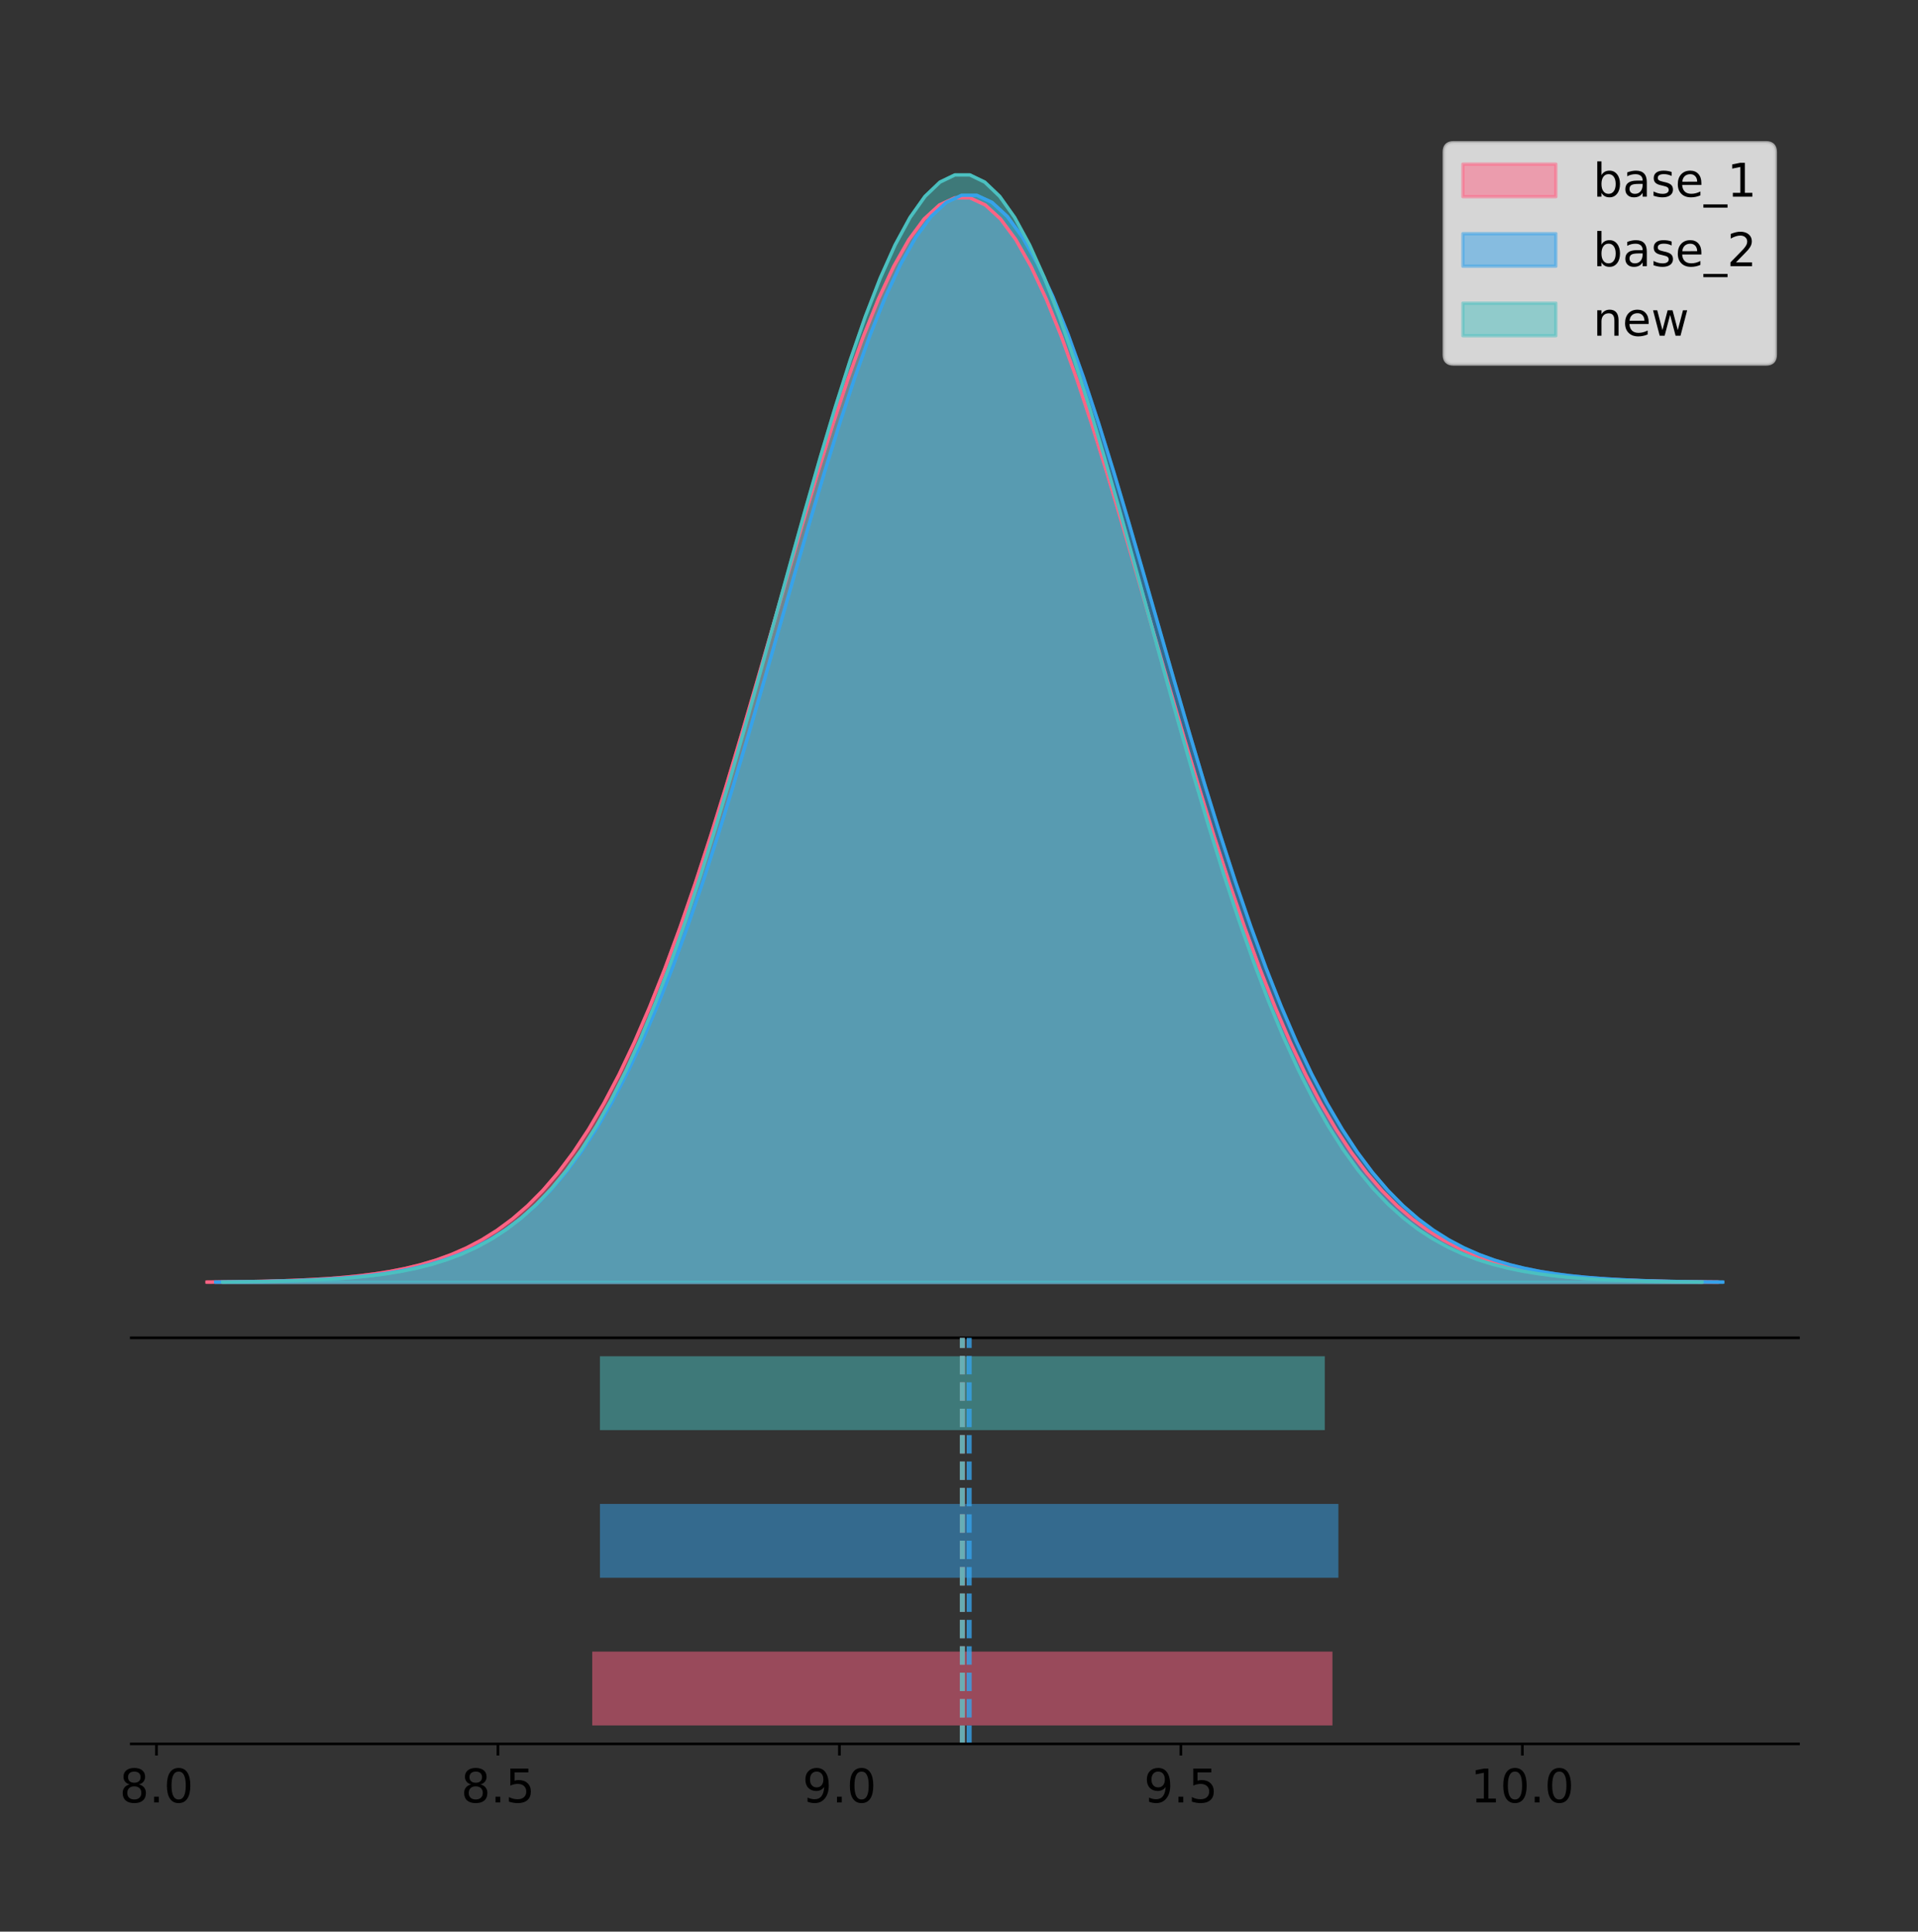 <?xml version="1.0" encoding="utf-8" standalone="no"?>
<!DOCTYPE svg PUBLIC "-//W3C//DTD SVG 1.1//EN"
  "http://www.w3.org/Graphics/SVG/1.1/DTD/svg11.dtd">
<!-- Created with matplotlib (https://matplotlib.org/) -->
<svg height="581.789pt" version="1.1" viewBox="0 0 577.736 581.789" width="577.736pt" xmlns="http://www.w3.org/2000/svg" xmlns:xlink="http://www.w3.org/1999/xlink">
 <rect x="0" y="0" width="577.736" height="581.789" fill="#333333" stroke="none"/>
 <defs>
  <style type="text/css">
*{stroke-linecap:butt;stroke-linejoin:round;}
  </style>
 </defs>
 <g id="figure_1">
  <g id="patch_1">
   <path d="M 0 581.789 
L 577.736 581.789 
L 577.736 0 
L 0 0 
z
" style="fill:none;"/>
  </g>
  <g id="axes_1">
   <g id="patch_2">
    <path d="M 39.536 402.93 
L 541.736 402.93 
L 541.736 36 
L 39.536 36 
z
" style="fill:none;"/>
   </g>
   <g id="PolyCollection_1">
    <defs>
     <path d="M 62.363 -195.538 
L 62.363 -195.648 
L 66.959 -195.689 
L 71.556 -195.745 
L 76.152 -195.819 
L 80.748 -195.917 
L 85.344 -196.047 
L 89.94 -196.216 
L 94.537 -196.436 
L 99.133 -196.719 
L 103.729 -197.082 
L 108.325 -197.543 
L 112.921 -198.124 
L 117.518 -198.853 
L 122.114 -199.759 
L 126.71 -200.877 
L 131.306 -202.248 
L 135.902 -203.916 
L 140.499 -205.931 
L 145.095 -208.346 
L 149.691 -211.219 
L 154.287 -214.613 
L 158.884 -218.59 
L 163.48 -223.214 
L 168.076 -228.551 
L 172.672 -234.659 
L 177.268 -241.597 
L 181.865 -249.411 
L 186.461 -258.142 
L 191.057 -267.813 
L 195.653 -278.436 
L 200.249 -290.001 
L 204.846 -302.479 
L 209.442 -315.818 
L 214.038 -329.939 
L 218.634 -344.741 
L 223.23 -360.095 
L 227.827 -375.848 
L 232.423 -391.822 
L 237.019 -407.822 
L 241.615 -423.631 
L 246.211 -439.022 
L 250.808 -453.761 
L 255.404 -467.609 
L 260 -480.333 
L 264.596 -491.713 
L 269.192 -501.543 
L 273.789 -509.641 
L 278.385 -515.855 
L 282.981 -520.065 
L 287.577 -522.192 
L 292.174 -522.192 
L 296.77 -520.065 
L 301.366 -515.855 
L 305.962 -509.641 
L 310.558 -501.543 
L 315.155 -491.713 
L 319.751 -480.333 
L 324.347 -467.609 
L 328.943 -453.761 
L 333.539 -439.022 
L 338.136 -423.631 
L 342.732 -407.822 
L 347.328 -391.822 
L 351.924 -375.848 
L 356.52 -360.095 
L 361.117 -344.741 
L 365.713 -329.939 
L 370.309 -315.818 
L 374.905 -302.479 
L 379.501 -290.001 
L 384.098 -278.436 
L 388.694 -267.813 
L 393.29 -258.142 
L 397.886 -249.411 
L 402.483 -241.597 
L 407.079 -234.659 
L 411.675 -228.551 
L 416.271 -223.214 
L 420.867 -218.59 
L 425.464 -214.613 
L 430.06 -211.219 
L 434.656 -208.346 
L 439.252 -205.931 
L 443.848 -203.916 
L 448.445 -202.248 
L 453.041 -200.877 
L 457.637 -199.759 
L 462.233 -198.853 
L 466.829 -198.124 
L 471.426 -197.543 
L 476.022 -197.082 
L 480.618 -196.719 
L 485.214 -196.436 
L 489.81 -196.216 
L 494.407 -196.047 
L 499.003 -195.917 
L 503.599 -195.819 
L 508.195 -195.745 
L 512.791 -195.689 
L 517.388 -195.648 
L 517.388 -195.538 
L 517.388 -195.538 
L 512.791 -195.538 
L 508.195 -195.538 
L 503.599 -195.538 
L 499.003 -195.538 
L 494.407 -195.538 
L 489.81 -195.538 
L 485.214 -195.538 
L 480.618 -195.538 
L 476.022 -195.538 
L 471.426 -195.538 
L 466.829 -195.538 
L 462.233 -195.538 
L 457.637 -195.538 
L 453.041 -195.538 
L 448.445 -195.538 
L 443.848 -195.538 
L 439.252 -195.538 
L 434.656 -195.538 
L 430.06 -195.538 
L 425.464 -195.538 
L 420.867 -195.538 
L 416.271 -195.538 
L 411.675 -195.538 
L 407.079 -195.538 
L 402.483 -195.538 
L 397.886 -195.538 
L 393.29 -195.538 
L 388.694 -195.538 
L 384.098 -195.538 
L 379.501 -195.538 
L 374.905 -195.538 
L 370.309 -195.538 
L 365.713 -195.538 
L 361.117 -195.538 
L 356.52 -195.538 
L 351.924 -195.538 
L 347.328 -195.538 
L 342.732 -195.538 
L 338.136 -195.538 
L 333.539 -195.538 
L 328.943 -195.538 
L 324.347 -195.538 
L 319.751 -195.538 
L 315.155 -195.538 
L 310.558 -195.538 
L 305.962 -195.538 
L 301.366 -195.538 
L 296.77 -195.538 
L 292.174 -195.538 
L 287.577 -195.538 
L 282.981 -195.538 
L 278.385 -195.538 
L 273.789 -195.538 
L 269.192 -195.538 
L 264.596 -195.538 
L 260 -195.538 
L 255.404 -195.538 
L 250.808 -195.538 
L 246.211 -195.538 
L 241.615 -195.538 
L 237.019 -195.538 
L 232.423 -195.538 
L 227.827 -195.538 
L 223.23 -195.538 
L 218.634 -195.538 
L 214.038 -195.538 
L 209.442 -195.538 
L 204.846 -195.538 
L 200.249 -195.538 
L 195.653 -195.538 
L 191.057 -195.538 
L 186.461 -195.538 
L 181.865 -195.538 
L 177.268 -195.538 
L 172.672 -195.538 
L 168.076 -195.538 
L 163.48 -195.538 
L 158.884 -195.538 
L 154.287 -195.538 
L 149.691 -195.538 
L 145.095 -195.538 
L 140.499 -195.538 
L 135.902 -195.538 
L 131.306 -195.538 
L 126.71 -195.538 
L 122.114 -195.538 
L 117.518 -195.538 
L 112.921 -195.538 
L 108.325 -195.538 
L 103.729 -195.538 
L 99.133 -195.538 
L 94.537 -195.538 
L 89.94 -195.538 
L 85.344 -195.538 
L 80.748 -195.538 
L 76.152 -195.538 
L 71.556 -195.538 
L 66.959 -195.538 
L 62.363 -195.538 
z
" id="m85e033e6fc" style="stroke:#ff6384;stroke-opacity:0.5;"/>
    </defs>
    <g clip-path="url(#pa60675b0aa)">
     <use style="fill:#ff6384;fill-opacity:0.5;stroke:#ff6384;stroke-opacity:0.5;" x="0" xlink:href="#m85e033e6fc" y="581.789"/>
    </g>
   </g>
   <g id="PolyCollection_2">
    <defs>
     <path d="M 64.957 -195.538 
L 64.957 -195.648 
L 69.542 -195.689 
L 74.127 -195.745 
L 78.713 -195.82 
L 83.298 -195.918 
L 87.883 -196.048 
L 92.469 -196.218 
L 97.054 -196.438 
L 101.64 -196.722 
L 106.225 -197.086 
L 110.81 -197.548 
L 115.396 -198.13 
L 119.981 -198.86 
L 124.566 -199.768 
L 129.152 -200.89 
L 133.737 -202.264 
L 138.323 -203.936 
L 142.908 -205.955 
L 147.493 -208.376 
L 152.079 -211.256 
L 156.664 -214.658 
L 161.249 -218.644 
L 165.835 -223.28 
L 170.42 -228.629 
L 175.006 -234.752 
L 179.591 -241.706 
L 184.176 -249.539 
L 188.762 -258.29 
L 193.347 -267.984 
L 197.932 -278.632 
L 202.518 -290.224 
L 207.103 -302.732 
L 211.689 -316.102 
L 216.274 -330.256 
L 220.859 -345.093 
L 225.445 -360.484 
L 230.03 -376.274 
L 234.615 -392.286 
L 239.201 -408.323 
L 243.786 -424.17 
L 248.372 -439.598 
L 252.957 -454.371 
L 257.542 -468.251 
L 262.128 -481.006 
L 266.713 -492.413 
L 271.298 -502.266 
L 275.884 -510.383 
L 280.469 -516.611 
L 285.055 -520.832 
L 289.64 -522.963 
L 294.225 -522.963 
L 298.811 -520.832 
L 303.396 -516.611 
L 307.981 -510.383 
L 312.567 -502.266 
L 317.152 -492.413 
L 321.738 -481.006 
L 326.323 -468.251 
L 330.908 -454.371 
L 335.494 -439.598 
L 340.079 -424.17 
L 344.664 -408.323 
L 349.25 -392.286 
L 353.835 -376.274 
L 358.42 -360.484 
L 363.006 -345.093 
L 367.591 -330.256 
L 372.177 -316.102 
L 376.762 -302.732 
L 381.347 -290.224 
L 385.933 -278.632 
L 390.518 -267.984 
L 395.103 -258.29 
L 399.689 -249.539 
L 404.274 -241.706 
L 408.86 -234.752 
L 413.445 -228.629 
L 418.03 -223.28 
L 422.616 -218.644 
L 427.201 -214.658 
L 431.786 -211.256 
L 436.372 -208.376 
L 440.957 -205.955 
L 445.543 -203.936 
L 450.128 -202.264 
L 454.713 -200.89 
L 459.299 -199.768 
L 463.884 -198.86 
L 468.469 -198.13 
L 473.055 -197.548 
L 477.64 -197.086 
L 482.226 -196.722 
L 486.811 -196.438 
L 491.396 -196.218 
L 495.982 -196.048 
L 500.567 -195.918 
L 505.152 -195.82 
L 509.738 -195.745 
L 514.323 -195.689 
L 518.909 -195.648 
L 518.909 -195.538 
L 518.909 -195.538 
L 514.323 -195.538 
L 509.738 -195.538 
L 505.152 -195.538 
L 500.567 -195.538 
L 495.982 -195.538 
L 491.396 -195.538 
L 486.811 -195.538 
L 482.226 -195.538 
L 477.64 -195.538 
L 473.055 -195.538 
L 468.469 -195.538 
L 463.884 -195.538 
L 459.299 -195.538 
L 454.713 -195.538 
L 450.128 -195.538 
L 445.543 -195.538 
L 440.957 -195.538 
L 436.372 -195.538 
L 431.786 -195.538 
L 427.201 -195.538 
L 422.616 -195.538 
L 418.03 -195.538 
L 413.445 -195.538 
L 408.86 -195.538 
L 404.274 -195.538 
L 399.689 -195.538 
L 395.103 -195.538 
L 390.518 -195.538 
L 385.933 -195.538 
L 381.347 -195.538 
L 376.762 -195.538 
L 372.177 -195.538 
L 367.591 -195.538 
L 363.006 -195.538 
L 358.42 -195.538 
L 353.835 -195.538 
L 349.25 -195.538 
L 344.664 -195.538 
L 340.079 -195.538 
L 335.494 -195.538 
L 330.908 -195.538 
L 326.323 -195.538 
L 321.738 -195.538 
L 317.152 -195.538 
L 312.567 -195.538 
L 307.981 -195.538 
L 303.396 -195.538 
L 298.811 -195.538 
L 294.225 -195.538 
L 289.64 -195.538 
L 285.055 -195.538 
L 280.469 -195.538 
L 275.884 -195.538 
L 271.298 -195.538 
L 266.713 -195.538 
L 262.128 -195.538 
L 257.542 -195.538 
L 252.957 -195.538 
L 248.372 -195.538 
L 243.786 -195.538 
L 239.201 -195.538 
L 234.615 -195.538 
L 230.03 -195.538 
L 225.445 -195.538 
L 220.859 -195.538 
L 216.274 -195.538 
L 211.689 -195.538 
L 207.103 -195.538 
L 202.518 -195.538 
L 197.932 -195.538 
L 193.347 -195.538 
L 188.762 -195.538 
L 184.176 -195.538 
L 179.591 -195.538 
L 175.006 -195.538 
L 170.42 -195.538 
L 165.835 -195.538 
L 161.249 -195.538 
L 156.664 -195.538 
L 152.079 -195.538 
L 147.493 -195.538 
L 142.908 -195.538 
L 138.323 -195.538 
L 133.737 -195.538 
L 129.152 -195.538 
L 124.566 -195.538 
L 119.981 -195.538 
L 115.396 -195.538 
L 110.81 -195.538 
L 106.225 -195.538 
L 101.64 -195.538 
L 97.054 -195.538 
L 92.469 -195.538 
L 87.883 -195.538 
L 83.298 -195.538 
L 78.713 -195.538 
L 74.127 -195.538 
L 69.542 -195.538 
L 64.957 -195.538 
z
" id="m03322ee466" style="stroke:#36a2eb;stroke-opacity:0.5;"/>
    </defs>
    <g clip-path="url(#pa60675b0aa)">
     <use style="fill:#36a2eb;fill-opacity:0.5;stroke:#36a2eb;stroke-opacity:0.5;" x="0" xlink:href="#m03322ee466" y="581.789"/>
    </g>
   </g>
   <g id="PolyCollection_3">
    <defs>
     <path d="M 67.082 -195.538 
L 67.082 -195.65 
L 71.583 -195.692 
L 76.084 -195.749 
L 80.585 -195.825 
L 85.086 -195.925 
L 89.587 -196.058 
L 94.088 -196.23 
L 98.588 -196.455 
L 103.089 -196.744 
L 107.59 -197.115 
L 112.091 -197.585 
L 116.592 -198.179 
L 121.093 -198.923 
L 125.594 -199.848 
L 130.095 -200.99 
L 134.595 -202.39 
L 139.096 -204.093 
L 143.597 -206.151 
L 148.098 -208.617 
L 152.599 -211.552 
L 157.1 -215.017 
L 161.601 -219.078 
L 166.102 -223.801 
L 170.602 -229.25 
L 175.103 -235.488 
L 179.604 -242.572 
L 184.105 -250.552 
L 188.606 -259.468 
L 193.107 -269.344 
L 197.608 -280.192 
L 202.108 -292.002 
L 206.609 -304.744 
L 211.11 -318.365 
L 215.611 -332.786 
L 220.112 -347.901 
L 224.613 -363.58 
L 229.114 -379.667 
L 233.615 -395.98 
L 238.115 -412.318 
L 242.616 -428.462 
L 247.117 -444.18 
L 251.618 -459.23 
L 256.119 -473.372 
L 260.62 -486.366 
L 265.121 -497.987 
L 269.622 -508.025 
L 274.122 -516.294 
L 278.623 -522.64 
L 283.124 -526.94 
L 287.625 -529.111 
L 292.126 -529.111 
L 296.627 -526.94 
L 301.128 -522.64 
L 305.628 -516.294 
L 310.129 -508.025 
L 314.63 -497.987 
L 319.131 -486.366 
L 323.632 -473.372 
L 328.133 -459.23 
L 332.634 -444.18 
L 337.135 -428.462 
L 341.635 -412.318 
L 346.136 -395.98 
L 350.637 -379.667 
L 355.138 -363.58 
L 359.639 -347.901 
L 364.14 -332.786 
L 368.641 -318.365 
L 373.142 -304.744 
L 377.642 -292.002 
L 382.143 -280.192 
L 386.644 -269.344 
L 391.145 -259.468 
L 395.646 -250.552 
L 400.147 -242.572 
L 404.648 -235.488 
L 409.148 -229.25 
L 413.649 -223.801 
L 418.15 -219.078 
L 422.651 -215.017 
L 427.152 -211.552 
L 431.653 -208.617 
L 436.154 -206.151 
L 440.655 -204.093 
L 445.155 -202.39 
L 449.656 -200.99 
L 454.157 -199.848 
L 458.658 -198.923 
L 463.159 -198.179 
L 467.66 -197.585 
L 472.161 -197.115 
L 476.662 -196.744 
L 481.162 -196.455 
L 485.663 -196.23 
L 490.164 -196.058 
L 494.665 -195.925 
L 499.166 -195.825 
L 503.667 -195.749 
L 508.168 -195.692 
L 512.668 -195.65 
L 512.668 -195.538 
L 512.668 -195.538 
L 508.168 -195.538 
L 503.667 -195.538 
L 499.166 -195.538 
L 494.665 -195.538 
L 490.164 -195.538 
L 485.663 -195.538 
L 481.162 -195.538 
L 476.662 -195.538 
L 472.161 -195.538 
L 467.66 -195.538 
L 463.159 -195.538 
L 458.658 -195.538 
L 454.157 -195.538 
L 449.656 -195.538 
L 445.155 -195.538 
L 440.655 -195.538 
L 436.154 -195.538 
L 431.653 -195.538 
L 427.152 -195.538 
L 422.651 -195.538 
L 418.15 -195.538 
L 413.649 -195.538 
L 409.148 -195.538 
L 404.648 -195.538 
L 400.147 -195.538 
L 395.646 -195.538 
L 391.145 -195.538 
L 386.644 -195.538 
L 382.143 -195.538 
L 377.642 -195.538 
L 373.142 -195.538 
L 368.641 -195.538 
L 364.14 -195.538 
L 359.639 -195.538 
L 355.138 -195.538 
L 350.637 -195.538 
L 346.136 -195.538 
L 341.635 -195.538 
L 337.135 -195.538 
L 332.634 -195.538 
L 328.133 -195.538 
L 323.632 -195.538 
L 319.131 -195.538 
L 314.63 -195.538 
L 310.129 -195.538 
L 305.628 -195.538 
L 301.128 -195.538 
L 296.627 -195.538 
L 292.126 -195.538 
L 287.625 -195.538 
L 283.124 -195.538 
L 278.623 -195.538 
L 274.122 -195.538 
L 269.622 -195.538 
L 265.121 -195.538 
L 260.62 -195.538 
L 256.119 -195.538 
L 251.618 -195.538 
L 247.117 -195.538 
L 242.616 -195.538 
L 238.115 -195.538 
L 233.615 -195.538 
L 229.114 -195.538 
L 224.613 -195.538 
L 220.112 -195.538 
L 215.611 -195.538 
L 211.11 -195.538 
L 206.609 -195.538 
L 202.108 -195.538 
L 197.608 -195.538 
L 193.107 -195.538 
L 188.606 -195.538 
L 184.105 -195.538 
L 179.604 -195.538 
L 175.103 -195.538 
L 170.602 -195.538 
L 166.102 -195.538 
L 161.601 -195.538 
L 157.1 -195.538 
L 152.599 -195.538 
L 148.098 -195.538 
L 143.597 -195.538 
L 139.096 -195.538 
L 134.595 -195.538 
L 130.095 -195.538 
L 125.594 -195.538 
L 121.093 -195.538 
L 116.592 -195.538 
L 112.091 -195.538 
L 107.59 -195.538 
L 103.089 -195.538 
L 98.588 -195.538 
L 94.088 -195.538 
L 89.587 -195.538 
L 85.086 -195.538 
L 80.585 -195.538 
L 76.084 -195.538 
L 71.583 -195.538 
L 67.082 -195.538 
z
" id="mc3e9b612c7" style="stroke:#4bc0c0;stroke-opacity:0.5;"/>
    </defs>
    <g clip-path="url(#pa60675b0aa)">
     <use style="fill:#4bc0c0;fill-opacity:0.5;stroke:#4bc0c0;stroke-opacity:0.5;" x="0" xlink:href="#mc3e9b612c7" y="581.789"/>
    </g>
   </g>
   <g id="line2d_1">
    <path clip-path="url(#pa60675b0aa)" d="M 62.363 386.142 
L 66.959 386.1 
L 71.556 386.045 
L 76.152 385.971 
L 80.748 385.872 
L 85.344 385.743 
L 89.94 385.573 
L 94.537 385.353 
L 99.133 385.07 
L 103.729 384.707 
L 108.325 384.247 
L 112.921 383.665 
L 117.518 382.937 
L 122.114 382.031 
L 126.71 380.912 
L 131.306 379.541 
L 135.902 377.873 
L 140.499 375.859 
L 145.095 373.444 
L 149.691 370.57 
L 154.287 367.176 
L 158.884 363.2 
L 163.48 358.575 
L 168.076 353.239 
L 172.672 347.13 
L 177.268 340.193 
L 181.865 332.378 
L 186.461 323.648 
L 191.057 313.976 
L 195.653 303.353 
L 200.249 291.788 
L 204.846 279.31 
L 209.442 265.972 
L 214.038 251.85 
L 218.634 237.049 
L 223.23 221.695 
L 227.827 205.942 
L 232.423 189.967 
L 237.019 173.968 
L 241.615 158.158 
L 246.211 142.767 
L 250.808 128.029 
L 255.404 114.181 
L 260 101.456 
L 264.596 90.076 
L 269.192 80.247 
L 273.789 72.149 
L 278.385 65.935 
L 282.981 61.724 
L 287.577 59.598 
L 292.174 59.598 
L 296.77 61.724 
L 301.366 65.935 
L 305.962 72.149 
L 310.558 80.247 
L 315.155 90.076 
L 319.751 101.456 
L 324.347 114.181 
L 328.943 128.029 
L 333.539 142.767 
L 338.136 158.158 
L 342.732 173.968 
L 347.328 189.967 
L 351.924 205.942 
L 356.52 221.695 
L 361.117 237.049 
L 365.713 251.85 
L 370.309 265.972 
L 374.905 279.31 
L 379.501 291.788 
L 384.098 303.353 
L 388.694 313.976 
L 393.29 323.648 
L 397.886 332.378 
L 402.483 340.193 
L 407.079 347.13 
L 411.675 353.239 
L 416.271 358.575 
L 420.867 363.2 
L 425.464 367.176 
L 430.06 370.57 
L 434.656 373.444 
L 439.252 375.859 
L 443.848 377.873 
L 448.445 379.541 
L 453.041 380.912 
L 457.637 382.031 
L 462.233 382.937 
L 466.829 383.665 
L 471.426 384.247 
L 476.022 384.707 
L 480.618 385.07 
L 485.214 385.353 
L 489.81 385.573 
L 494.407 385.743 
L 499.003 385.872 
L 503.599 385.971 
L 508.195 386.045 
L 512.791 386.1 
L 517.388 386.142 
" style="fill:none;stroke:#ff6384;stroke-linecap:square;"/>
   </g>
   <g id="line2d_2">
    <path clip-path="url(#pa60675b0aa)" d="M 64.957 386.141 
L 69.542 386.1 
L 74.127 386.044 
L 78.713 385.97 
L 83.298 385.871 
L 87.883 385.741 
L 92.469 385.572 
L 97.054 385.351 
L 101.64 385.067 
L 106.225 384.704 
L 110.81 384.242 
L 115.396 383.659 
L 119.981 382.929 
L 124.566 382.021 
L 129.152 380.9 
L 133.737 379.526 
L 138.323 377.854 
L 142.908 375.834 
L 147.493 373.413 
L 152.079 370.533 
L 156.664 367.131 
L 161.249 363.145 
L 165.835 358.51 
L 170.42 353.161 
L 175.006 347.038 
L 179.591 340.084 
L 184.176 332.251 
L 188.762 323.5 
L 193.347 313.805 
L 197.932 303.157 
L 202.518 291.565 
L 207.103 279.057 
L 211.689 265.688 
L 216.274 251.533 
L 220.859 236.696 
L 225.445 221.306 
L 230.03 205.516 
L 234.615 189.503 
L 239.201 173.466 
L 243.786 157.62 
L 248.372 142.192 
L 252.957 127.419 
L 257.542 113.538 
L 262.128 100.783 
L 266.713 89.377 
L 271.298 79.524 
L 275.884 71.406 
L 280.469 65.178 
L 285.055 60.957 
L 289.64 58.826 
L 294.225 58.826 
L 298.811 60.957 
L 303.396 65.178 
L 307.981 71.406 
L 312.567 79.524 
L 317.152 89.377 
L 321.738 100.783 
L 326.323 113.538 
L 330.908 127.419 
L 335.494 142.192 
L 340.079 157.62 
L 344.664 173.466 
L 349.25 189.503 
L 353.835 205.516 
L 358.42 221.306 
L 363.006 236.696 
L 367.591 251.533 
L 372.177 265.688 
L 376.762 279.057 
L 381.347 291.565 
L 385.933 303.157 
L 390.518 313.805 
L 395.103 323.5 
L 399.689 332.251 
L 404.274 340.084 
L 408.86 347.038 
L 413.445 353.161 
L 418.03 358.51 
L 422.616 363.145 
L 427.201 367.131 
L 431.786 370.533 
L 436.372 373.413 
L 440.957 375.834 
L 445.543 377.854 
L 450.128 379.526 
L 454.713 380.9 
L 459.299 382.021 
L 463.884 382.929 
L 468.469 383.659 
L 473.055 384.242 
L 477.64 384.704 
L 482.226 385.067 
L 486.811 385.351 
L 491.396 385.572 
L 495.982 385.741 
L 500.567 385.871 
L 505.152 385.97 
L 509.738 386.044 
L 514.323 386.1 
L 518.909 386.141 
" style="fill:none;stroke:#36a2eb;stroke-linecap:square;"/>
   </g>
   <g id="line2d_3">
    <path clip-path="url(#pa60675b0aa)" d="M 67.082 386.139 
L 71.583 386.097 
L 76.084 386.04 
L 80.585 385.965 
L 85.086 385.864 
L 89.587 385.732 
L 94.088 385.559 
L 98.588 385.334 
L 103.089 385.045 
L 107.59 384.675 
L 112.091 384.204 
L 116.592 383.61 
L 121.093 382.867 
L 125.594 381.941 
L 130.095 380.799 
L 134.595 379.399 
L 139.096 377.696 
L 143.597 375.639 
L 148.098 373.172 
L 152.599 370.238 
L 157.1 366.772 
L 161.601 362.711 
L 166.102 357.989 
L 170.602 352.539 
L 175.103 346.301 
L 179.604 339.217 
L 184.105 331.237 
L 188.606 322.322 
L 193.107 312.445 
L 197.608 301.597 
L 202.108 289.787 
L 206.609 277.045 
L 211.11 263.424 
L 215.611 249.004 
L 220.112 233.888 
L 224.613 218.209 
L 229.114 202.123 
L 233.615 185.809 
L 238.115 169.471 
L 242.616 153.327 
L 247.117 137.61 
L 251.618 122.559 
L 256.119 108.418 
L 260.62 95.423 
L 265.121 83.803 
L 269.622 73.765 
L 274.122 65.495 
L 278.623 59.15 
L 283.124 54.85 
L 287.625 52.679 
L 292.126 52.679 
L 296.627 54.85 
L 301.128 59.15 
L 305.628 65.495 
L 310.129 73.765 
L 314.63 83.803 
L 319.131 95.423 
L 323.632 108.418 
L 328.133 122.559 
L 332.634 137.61 
L 337.135 153.327 
L 341.635 169.471 
L 346.136 185.809 
L 350.637 202.123 
L 355.138 218.209 
L 359.639 233.888 
L 364.14 249.004 
L 368.641 263.424 
L 373.142 277.045 
L 377.642 289.787 
L 382.143 301.597 
L 386.644 312.445 
L 391.145 322.322 
L 395.646 331.237 
L 400.147 339.217 
L 404.648 346.301 
L 409.148 352.539 
L 413.649 357.989 
L 418.15 362.711 
L 422.651 366.772 
L 427.152 370.238 
L 431.653 373.172 
L 436.154 375.639 
L 440.655 377.696 
L 445.155 379.399 
L 449.656 380.799 
L 454.157 381.941 
L 458.658 382.867 
L 463.159 383.61 
L 467.66 384.204 
L 472.161 384.675 
L 476.662 385.045 
L 481.162 385.334 
L 485.663 385.559 
L 490.164 385.732 
L 494.665 385.864 
L 499.166 385.965 
L 503.667 386.04 
L 508.168 386.097 
L 512.668 386.139 
" style="fill:none;stroke:#4bc0c0;stroke-linecap:square;"/>
   </g>
   <g id="patch_3">
    <path d="M 39.536 402.93 
L 541.736 402.93 
" style="fill:none;stroke:#000000;stroke-linecap:square;stroke-linejoin:miter;stroke-width:0.8;"/>
   </g>
   <g id="legend_1">
    <g id="patch_4">
     <path d="M 437.854 109.627 
L 531.936 109.627 
Q 534.736 109.627 534.736 106.827 
L 534.736 45.8 
Q 534.736 43 531.936 43 
L 437.854 43 
Q 435.054 43 435.054 45.8 
L 435.054 106.827 
Q 435.054 109.627 437.854 109.627 
z
" style="fill:#ffffff;opacity:0.8;stroke:#cccccc;stroke-linejoin:miter;"/>
    </g>
    <g id="patch_5">
     <path d="M 440.654 59.238 
L 468.654 59.238 
L 468.654 49.438 
L 440.654 49.438 
z
" style="fill:#ff6384;opacity:0.5;stroke:#ff6384;stroke-linejoin:miter;"/>
    </g>
    <g id="text_1">
     <!-- base_1 -->
     <defs>
      <path d="M 48.688 27.297 
Q 48.688 37.203 44.609 42.844 
Q 40.531 48.484 33.406 48.484 
Q 26.266 48.484 22.188 42.844 
Q 18.109 37.203 18.109 27.297 
Q 18.109 17.391 22.188 11.75 
Q 26.266 6.109 33.406 6.109 
Q 40.531 6.109 44.609 11.75 
Q 48.688 17.391 48.688 27.297 
z
M 18.109 46.391 
Q 20.953 51.266 25.266 53.625 
Q 29.594 56 35.594 56 
Q 45.562 56 51.781 48.094 
Q 58.016 40.188 58.016 27.297 
Q 58.016 14.406 51.781 6.484 
Q 45.562 -1.422 35.594 -1.422 
Q 29.594 -1.422 25.266 0.953 
Q 20.953 3.328 18.109 8.203 
L 18.109 0 
L 9.078 0 
L 9.078 75.984 
L 18.109 75.984 
z
" id="DejaVuSans-98"/>
      <path d="M 34.281 27.484 
Q 23.391 27.484 19.188 25 
Q 14.984 22.516 14.984 16.5 
Q 14.984 11.719 18.141 8.906 
Q 21.297 6.109 26.703 6.109 
Q 34.188 6.109 38.703 11.406 
Q 43.219 16.703 43.219 25.484 
L 43.219 27.484 
z
M 52.203 31.203 
L 52.203 0 
L 43.219 0 
L 43.219 8.297 
Q 40.141 3.328 35.547 0.953 
Q 30.953 -1.422 24.312 -1.422 
Q 15.922 -1.422 10.953 3.297 
Q 6 8.016 6 15.922 
Q 6 25.141 12.172 29.828 
Q 18.359 34.516 30.609 34.516 
L 43.219 34.516 
L 43.219 35.406 
Q 43.219 41.609 39.141 45 
Q 35.062 48.391 27.688 48.391 
Q 23 48.391 18.547 47.266 
Q 14.109 46.141 10.016 43.891 
L 10.016 52.203 
Q 14.938 54.109 19.578 55.047 
Q 24.219 56 28.609 56 
Q 40.484 56 46.344 49.844 
Q 52.203 43.703 52.203 31.203 
z
" id="DejaVuSans-97"/>
      <path d="M 44.281 53.078 
L 44.281 44.578 
Q 40.484 46.531 36.375 47.5 
Q 32.281 48.484 27.875 48.484 
Q 21.188 48.484 17.844 46.438 
Q 14.5 44.391 14.5 40.281 
Q 14.5 37.156 16.891 35.375 
Q 19.281 33.594 26.516 31.984 
L 29.594 31.297 
Q 39.156 29.25 43.188 25.516 
Q 47.219 21.781 47.219 15.094 
Q 47.219 7.469 41.188 3.016 
Q 35.156 -1.422 24.609 -1.422 
Q 20.219 -1.422 15.453 -0.562 
Q 10.688 0.297 5.422 2 
L 5.422 11.281 
Q 10.406 8.688 15.234 7.391 
Q 20.062 6.109 24.812 6.109 
Q 31.156 6.109 34.562 8.281 
Q 37.984 10.453 37.984 14.406 
Q 37.984 18.062 35.516 20.016 
Q 33.062 21.969 24.703 23.781 
L 21.578 24.516 
Q 13.234 26.266 9.516 29.906 
Q 5.812 33.547 5.812 39.891 
Q 5.812 47.609 11.281 51.797 
Q 16.75 56 26.812 56 
Q 31.781 56 36.172 55.266 
Q 40.578 54.547 44.281 53.078 
z
" id="DejaVuSans-115"/>
      <path d="M 56.203 29.594 
L 56.203 25.203 
L 14.891 25.203 
Q 15.484 15.922 20.484 11.062 
Q 25.484 6.203 34.422 6.203 
Q 39.594 6.203 44.453 7.469 
Q 49.312 8.734 54.109 11.281 
L 54.109 2.781 
Q 49.266 0.734 44.188 -0.344 
Q 39.109 -1.422 33.891 -1.422 
Q 20.797 -1.422 13.156 6.188 
Q 5.516 13.812 5.516 26.812 
Q 5.516 40.234 12.766 48.109 
Q 20.016 56 32.328 56 
Q 43.359 56 49.781 48.891 
Q 56.203 41.797 56.203 29.594 
z
M 47.219 32.234 
Q 47.125 39.594 43.094 43.984 
Q 39.062 48.391 32.422 48.391 
Q 24.906 48.391 20.391 44.141 
Q 15.875 39.891 15.188 32.172 
z
" id="DejaVuSans-101"/>
      <path d="M 50.984 -16.609 
L 50.984 -23.578 
L -0.984 -23.578 
L -0.984 -16.609 
z
" id="DejaVuSans-95"/>
      <path d="M 12.406 8.297 
L 28.516 8.297 
L 28.516 63.922 
L 10.984 60.406 
L 10.984 69.391 
L 28.422 72.906 
L 38.281 72.906 
L 38.281 8.297 
L 54.391 8.297 
L 54.391 0 
L 12.406 0 
z
" id="DejaVuSans-49"/>
     </defs>
     <g transform="translate(479.854 59.238)scale(0.14 -0.14)">
      <use xlink:href="#DejaVuSans-98"/>
      <use x="63.477" xlink:href="#DejaVuSans-97"/>
      <use x="124.756" xlink:href="#DejaVuSans-115"/>
      <use x="176.855" xlink:href="#DejaVuSans-101"/>
      <use x="238.379" xlink:href="#DejaVuSans-95"/>
      <use x="288.379" xlink:href="#DejaVuSans-49"/>
     </g>
    </g>
    <g id="patch_6">
     <path d="M 440.654 80.177 
L 468.654 80.177 
L 468.654 70.377 
L 440.654 70.377 
z
" style="fill:#36a2eb;opacity:0.5;stroke:#36a2eb;stroke-linejoin:miter;"/>
    </g>
    <g id="text_2">
     <!-- base_2 -->
     <defs>
      <path d="M 19.188 8.297 
L 53.609 8.297 
L 53.609 0 
L 7.328 0 
L 7.328 8.297 
Q 12.938 14.109 22.625 23.891 
Q 32.328 33.688 34.812 36.531 
Q 39.547 41.844 41.422 45.531 
Q 43.312 49.219 43.312 52.781 
Q 43.312 58.594 39.234 62.25 
Q 35.156 65.922 28.609 65.922 
Q 23.969 65.922 18.812 64.312 
Q 13.672 62.703 7.812 59.422 
L 7.812 69.391 
Q 13.766 71.781 18.938 73 
Q 24.125 74.219 28.422 74.219 
Q 39.75 74.219 46.484 68.547 
Q 53.219 62.891 53.219 53.422 
Q 53.219 48.922 51.531 44.891 
Q 49.859 40.875 45.406 35.406 
Q 44.188 33.984 37.641 27.219 
Q 31.109 20.453 19.188 8.297 
z
" id="DejaVuSans-50"/>
     </defs>
     <g transform="translate(479.854 80.177)scale(0.14 -0.14)">
      <use xlink:href="#DejaVuSans-98"/>
      <use x="63.477" xlink:href="#DejaVuSans-97"/>
      <use x="124.756" xlink:href="#DejaVuSans-115"/>
      <use x="176.855" xlink:href="#DejaVuSans-101"/>
      <use x="238.379" xlink:href="#DejaVuSans-95"/>
      <use x="288.379" xlink:href="#DejaVuSans-50"/>
     </g>
    </g>
    <g id="patch_7">
     <path d="M 440.654 101.115 
L 468.654 101.115 
L 468.654 91.315 
L 440.654 91.315 
z
" style="fill:#4bc0c0;opacity:0.5;stroke:#4bc0c0;stroke-linejoin:miter;"/>
    </g>
    <g id="text_3">
     <!-- new -->
     <defs>
      <path d="M 54.891 33.016 
L 54.891 0 
L 45.906 0 
L 45.906 32.719 
Q 45.906 40.484 42.875 44.328 
Q 39.844 48.188 33.797 48.188 
Q 26.516 48.188 22.312 43.547 
Q 18.109 38.922 18.109 30.906 
L 18.109 0 
L 9.078 0 
L 9.078 54.688 
L 18.109 54.688 
L 18.109 46.188 
Q 21.344 51.125 25.703 53.562 
Q 30.078 56 35.797 56 
Q 45.219 56 50.047 50.172 
Q 54.891 44.344 54.891 33.016 
z
" id="DejaVuSans-110"/>
      <path d="M 4.203 54.688 
L 13.188 54.688 
L 24.422 12.016 
L 35.594 54.688 
L 46.188 54.688 
L 57.422 12.016 
L 68.609 54.688 
L 77.594 54.688 
L 63.281 0 
L 52.688 0 
L 40.922 44.828 
L 29.109 0 
L 18.5 0 
z
" id="DejaVuSans-119"/>
     </defs>
     <g transform="translate(479.854 101.115)scale(0.14 -0.14)">
      <use xlink:href="#DejaVuSans-110"/>
      <use x="63.379" xlink:href="#DejaVuSans-101"/>
      <use x="124.902" xlink:href="#DejaVuSans-119"/>
     </g>
    </g>
   </g>
  </g>
  <g id="axes_2">
   <g id="patch_8">
    <path d="M 39.536 525.24 
L 541.736 525.24 
L 541.736 402.93 
L 39.536 402.93 
z
" style="fill:none;"/>
   </g>
   <g id="patch_9">
    <path clip-path="url(#p505e6d9231)" d="M 178.394 519.68 
L 401.356 519.68 
L 401.356 497.442 
L 178.394 497.442 
z
" style="fill:#ff6384;opacity:0.5;"/>
   </g>
   <g id="patch_10">
    <path clip-path="url(#p505e6d9231)" d="M 180.714 475.204 
L 403.151 475.204 
L 403.151 452.966 
L 180.714 452.966 
z
" style="fill:#36a2eb;opacity:0.5;"/>
   </g>
   <g id="patch_11">
    <path clip-path="url(#p505e6d9231)" d="M 180.707 430.728 
L 399.044 430.728 
L 399.044 408.49 
L 180.707 408.49 
z
" style="fill:#4bc0c0;opacity:0.5;"/>
   </g>
   <g id="matplotlib.axis_1">
    <g id="xtick_1">
     <g id="line2d_4">
      <defs>
       <path d="M 0 0 
L 0 3.5 
" id="mcadebd6b65" style="stroke:#000000;stroke-width:0.8;"/>
      </defs>
      <g>
       <use style="stroke:#000000;stroke-width:0.8;" x="47.132" xlink:href="#mcadebd6b65" y="525.24"/>
      </g>
     </g>
     <g id="text_4">
      <!-- 8.0 -->
      <defs>
       <path d="M 31.781 34.625 
Q 24.75 34.625 20.719 30.859 
Q 16.703 27.094 16.703 20.516 
Q 16.703 13.922 20.719 10.156 
Q 24.75 6.391 31.781 6.391 
Q 38.812 6.391 42.859 10.172 
Q 46.922 13.969 46.922 20.516 
Q 46.922 27.094 42.891 30.859 
Q 38.875 34.625 31.781 34.625 
z
M 21.922 38.812 
Q 15.578 40.375 12.031 44.719 
Q 8.5 49.078 8.5 55.328 
Q 8.5 64.062 14.719 69.141 
Q 20.953 74.219 31.781 74.219 
Q 42.672 74.219 48.875 69.141 
Q 55.078 64.062 55.078 55.328 
Q 55.078 49.078 51.531 44.719 
Q 48 40.375 41.703 38.812 
Q 48.828 37.156 52.797 32.312 
Q 56.781 27.484 56.781 20.516 
Q 56.781 9.906 50.312 4.234 
Q 43.844 -1.422 31.781 -1.422 
Q 19.734 -1.422 13.25 4.234 
Q 6.781 9.906 6.781 20.516 
Q 6.781 27.484 10.781 32.312 
Q 14.797 37.156 21.922 38.812 
z
M 18.312 54.391 
Q 18.312 48.734 21.844 45.562 
Q 25.391 42.391 31.781 42.391 
Q 38.141 42.391 41.719 45.562 
Q 45.312 48.734 45.312 54.391 
Q 45.312 60.062 41.719 63.234 
Q 38.141 66.406 31.781 66.406 
Q 25.391 66.406 21.844 63.234 
Q 18.312 60.062 18.312 54.391 
z
" id="DejaVuSans-56"/>
       <path d="M 10.688 12.406 
L 21 12.406 
L 21 0 
L 10.688 0 
z
" id="DejaVuSans-46"/>
       <path d="M 31.781 66.406 
Q 24.172 66.406 20.328 58.906 
Q 16.5 51.422 16.5 36.375 
Q 16.5 21.391 20.328 13.891 
Q 24.172 6.391 31.781 6.391 
Q 39.453 6.391 43.281 13.891 
Q 47.125 21.391 47.125 36.375 
Q 47.125 51.422 43.281 58.906 
Q 39.453 66.406 31.781 66.406 
z
M 31.781 74.219 
Q 44.047 74.219 50.516 64.516 
Q 56.984 54.828 56.984 36.375 
Q 56.984 17.969 50.516 8.266 
Q 44.047 -1.422 31.781 -1.422 
Q 19.531 -1.422 13.062 8.266 
Q 6.594 17.969 6.594 36.375 
Q 6.594 54.828 13.062 64.516 
Q 19.531 74.219 31.781 74.219 
z
" id="DejaVuSans-48"/>
      </defs>
      <g transform="translate(36 542.878)scale(0.14 -0.14)">
       <use xlink:href="#DejaVuSans-56"/>
       <use x="63.623" xlink:href="#DejaVuSans-46"/>
       <use x="95.41" xlink:href="#DejaVuSans-48"/>
      </g>
     </g>
    </g>
    <g id="xtick_2">
     <g id="line2d_5">
      <g>
       <use style="stroke:#000000;stroke-width:0.8;" x="149.989" xlink:href="#mcadebd6b65" y="525.24"/>
      </g>
     </g>
     <g id="text_5">
      <!-- 8.5 -->
      <defs>
       <path d="M 10.797 72.906 
L 49.516 72.906 
L 49.516 64.594 
L 19.828 64.594 
L 19.828 46.734 
Q 21.969 47.469 24.109 47.828 
Q 26.266 48.188 28.422 48.188 
Q 40.625 48.188 47.75 41.5 
Q 54.891 34.812 54.891 23.391 
Q 54.891 11.625 47.562 5.094 
Q 40.234 -1.422 26.906 -1.422 
Q 22.312 -1.422 17.547 -0.641 
Q 12.797 0.141 7.719 1.703 
L 7.719 11.625 
Q 12.109 9.234 16.797 8.062 
Q 21.484 6.891 26.703 6.891 
Q 35.156 6.891 40.078 11.328 
Q 45.016 15.766 45.016 23.391 
Q 45.016 31 40.078 35.438 
Q 35.156 39.891 26.703 39.891 
Q 22.75 39.891 18.812 39.016 
Q 14.891 38.141 10.797 36.281 
z
" id="DejaVuSans-53"/>
      </defs>
      <g transform="translate(138.857 542.878)scale(0.14 -0.14)">
       <use xlink:href="#DejaVuSans-56"/>
       <use x="63.623" xlink:href="#DejaVuSans-46"/>
       <use x="95.41" xlink:href="#DejaVuSans-53"/>
      </g>
     </g>
    </g>
    <g id="xtick_3">
     <g id="line2d_6">
      <g>
       <use style="stroke:#000000;stroke-width:0.8;" x="252.847" xlink:href="#mcadebd6b65" y="525.24"/>
      </g>
     </g>
     <g id="text_6">
      <!-- 9.0 -->
      <defs>
       <path d="M 10.984 1.516 
L 10.984 10.5 
Q 14.703 8.734 18.5 7.812 
Q 22.312 6.891 25.984 6.891 
Q 35.75 6.891 40.891 13.453 
Q 46.047 20.016 46.781 33.406 
Q 43.953 29.203 39.594 26.953 
Q 35.25 24.703 29.984 24.703 
Q 19.047 24.703 12.672 31.312 
Q 6.297 37.938 6.297 49.422 
Q 6.297 60.641 12.938 67.422 
Q 19.578 74.219 30.609 74.219 
Q 43.266 74.219 49.922 64.516 
Q 56.594 54.828 56.594 36.375 
Q 56.594 19.141 48.406 8.859 
Q 40.234 -1.422 26.422 -1.422 
Q 22.703 -1.422 18.891 -0.688 
Q 15.094 0.047 10.984 1.516 
z
M 30.609 32.422 
Q 37.25 32.422 41.125 36.953 
Q 45.016 41.5 45.016 49.422 
Q 45.016 57.281 41.125 61.844 
Q 37.25 66.406 30.609 66.406 
Q 23.969 66.406 20.094 61.844 
Q 16.219 57.281 16.219 49.422 
Q 16.219 41.5 20.094 36.953 
Q 23.969 32.422 30.609 32.422 
z
" id="DejaVuSans-57"/>
      </defs>
      <g transform="translate(241.715 542.878)scale(0.14 -0.14)">
       <use xlink:href="#DejaVuSans-57"/>
       <use x="63.623" xlink:href="#DejaVuSans-46"/>
       <use x="95.41" xlink:href="#DejaVuSans-48"/>
      </g>
     </g>
    </g>
    <g id="xtick_4">
     <g id="line2d_7">
      <g>
       <use style="stroke:#000000;stroke-width:0.8;" x="355.704" xlink:href="#mcadebd6b65" y="525.24"/>
      </g>
     </g>
     <g id="text_7">
      <!-- 9.5 -->
      <g transform="translate(344.572 542.878)scale(0.14 -0.14)">
       <use xlink:href="#DejaVuSans-57"/>
       <use x="63.623" xlink:href="#DejaVuSans-46"/>
       <use x="95.41" xlink:href="#DejaVuSans-53"/>
      </g>
     </g>
    </g>
    <g id="xtick_5">
     <g id="line2d_8">
      <g>
       <use style="stroke:#000000;stroke-width:0.8;" x="458.561" xlink:href="#mcadebd6b65" y="525.24"/>
      </g>
     </g>
     <g id="text_8">
      <!-- 10.0 -->
      <g transform="translate(442.975 542.878)scale(0.14 -0.14)">
       <use xlink:href="#DejaVuSans-49"/>
       <use x="63.623" xlink:href="#DejaVuSans-48"/>
       <use x="127.246" xlink:href="#DejaVuSans-46"/>
       <use x="159.033" xlink:href="#DejaVuSans-48"/>
      </g>
     </g>
    </g>
   </g>
   <g id="line2d_9">
    <path clip-path="url(#p505e6d9231)" d="M 289.875 525.24 
L 289.875 402.93 
" style="fill:none;stroke:#ff6384;stroke-dasharray:5.55,2.4;stroke-dashoffset:0;stroke-opacity:0.8;stroke-width:1.5;"/>
   </g>
   <g id="line2d_10">
    <path clip-path="url(#p505e6d9231)" d="M 291.933 525.24 
L 291.933 402.93 
" style="fill:none;stroke:#36a2eb;stroke-dasharray:5.55,2.4;stroke-dashoffset:0;stroke-opacity:0.8;stroke-width:1.5;"/>
   </g>
   <g id="line2d_11">
    <path clip-path="url(#p505e6d9231)" d="M 289.875 525.24 
L 289.875 402.93 
" style="fill:none;stroke:#4bc0c0;stroke-dasharray:5.55,2.4;stroke-dashoffset:0;stroke-opacity:0.8;stroke-width:1.5;"/>
   </g>
   <g id="patch_12">
    <path d="M 39.536 525.24 
L 541.736 525.24 
" style="fill:none;stroke:#000000;stroke-linecap:square;stroke-linejoin:miter;stroke-width:0.8;"/>
   </g>
  </g>
 </g>
 <defs>
  <clipPath id="pa60675b0aa">
   <rect height="366.93" width="502.2" x="39.536" y="36"/>
  </clipPath>
  <clipPath id="p505e6d9231">
   <rect height="122.31" width="502.2" x="39.536" y="402.93"/>
  </clipPath>
 </defs>
</svg>
